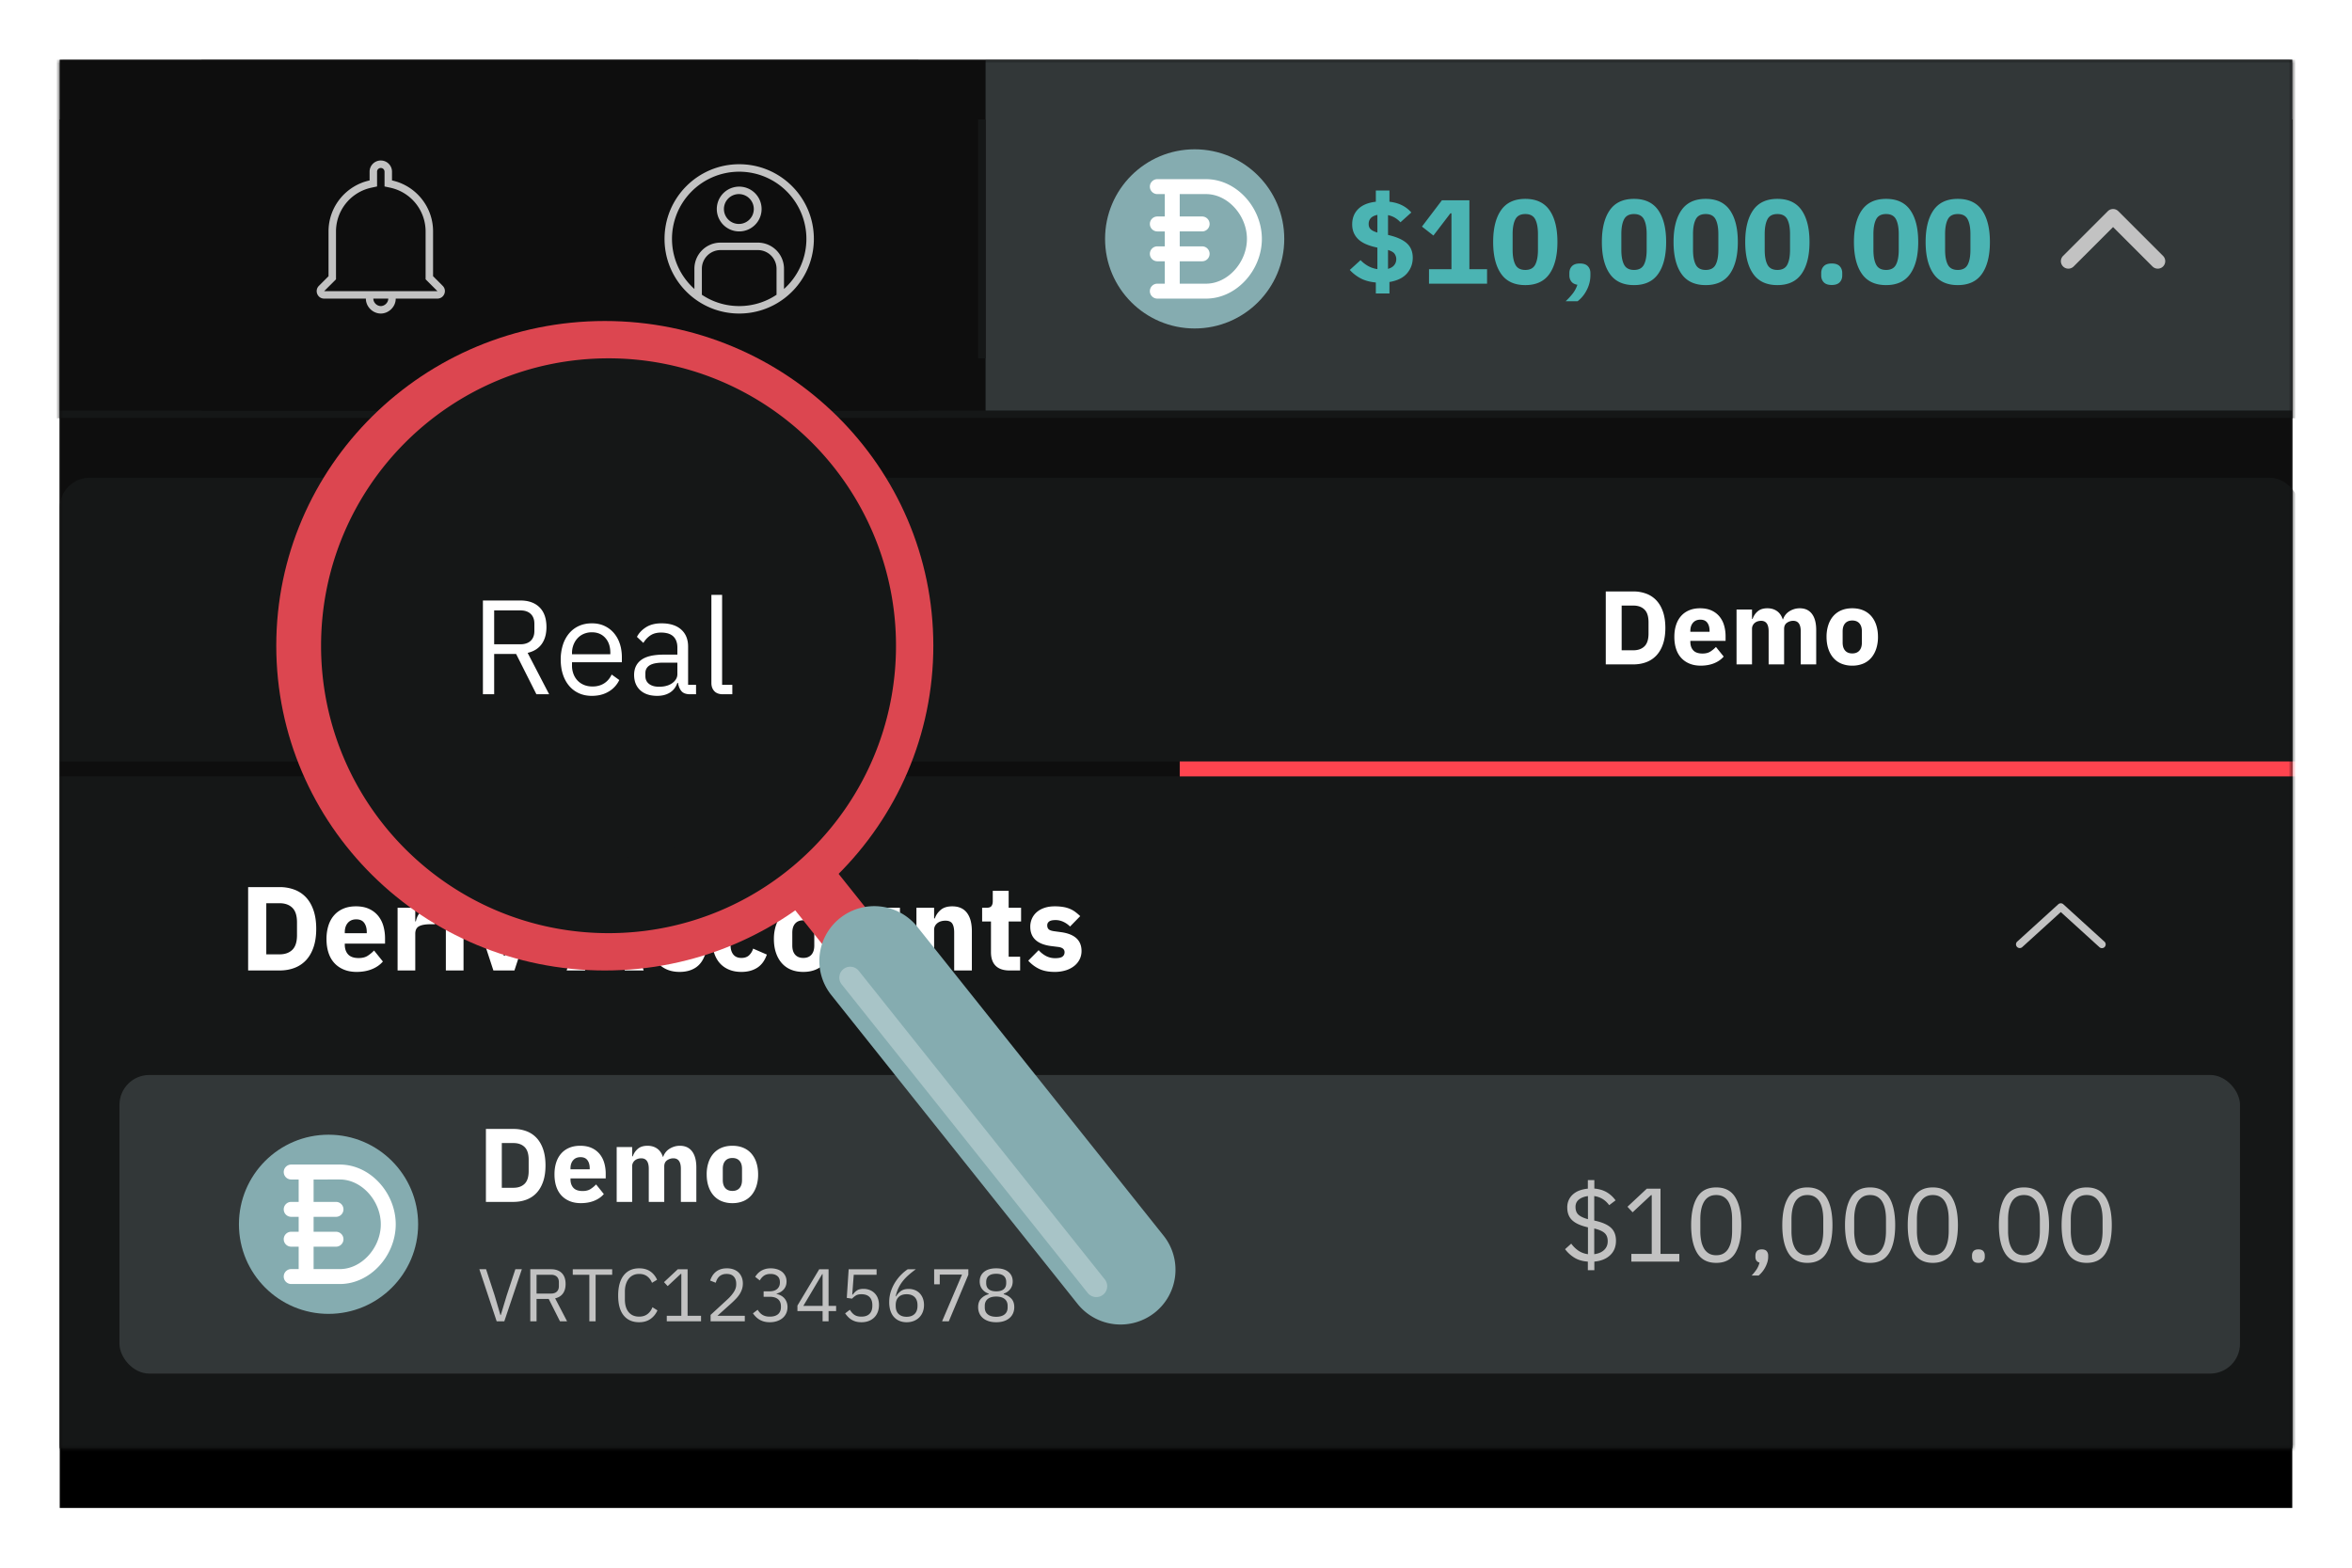 <svg xmlns="http://www.w3.org/2000/svg" xmlns:xlink="http://www.w3.org/1999/xlink" width="315" height="210"><defs><filter id="b" width="110.7%" height="121.5%" x="-5.4%" y="-8.6%" filterUnits="objectBoundingBox"><feOffset dy="8" in="SourceAlpha" result="shadowOffsetOuter1"/><feGaussianBlur in="shadowOffsetOuter1" result="shadowBlurOuter1" stdDeviation="4"/><feColorMatrix in="shadowBlurOuter1" result="shadowMatrixOuter1" values="0 0 0 0 0 0 0 0 0 0 0 0 0 0 0 0 0 0 0.64 0"/><feOffset in="SourceAlpha" result="shadowOffsetOuter2"/><feGaussianBlur in="shadowOffsetOuter2" result="shadowBlurOuter2" stdDeviation="4"/><feColorMatrix in="shadowBlurOuter2" result="shadowMatrixOuter2" values="0 0 0 0 0 0 0 0 0 0 0 0 0 0 0 0 0 0 0.64 0"/><feMerge><feMergeNode in="shadowMatrixOuter1"/><feMergeNode in="shadowMatrixOuter2"/></feMerge></filter><filter id="d" width="121.3%" height="122.1%" x="-10.7%" y="-8.8%" filterUnits="objectBoundingBox"><feOffset dy="16" in="SourceAlpha" result="shadowOffsetOuter1"/><feGaussianBlur in="shadowOffsetOuter1" result="shadowBlurOuter1" stdDeviation="8"/><feColorMatrix in="shadowBlurOuter1" result="shadowMatrixOuter1" values="0 0 0 0 0 0 0 0 0 0 0 0 0 0 0 0 0 0 0.64 0"/><feOffset in="SourceAlpha" result="shadowOffsetOuter2"/><feGaussianBlur in="shadowOffsetOuter2" result="shadowBlurOuter2" stdDeviation="8"/><feColorMatrix in="shadowBlurOuter2" result="shadowMatrixOuter2" values="0 0 0 0 0 0 0 0 0 0 0 0 0 0 0 0 0 0 0.64 0"/><feMerge><feMergeNode in="shadowMatrixOuter1"/><feMergeNode in="shadowMatrixOuter2"/></feMerge></filter><path id="a" d="M0 0h299v186H0z"/><path id="f" d="M29.186 50v-5.4h2.934l2.718 5.4h1.71l-2.88-5.544c.828-.192 1.455-.585 1.881-1.179.426-.594.639-1.353.639-2.277 0-1.152-.309-2.034-.927-2.646-.618-.612-1.479-.918-2.583-.918h-5.004V50h1.512zm3.492-6.696h-3.492v-4.536h3.492c.6 0 1.065.156 1.395.468.33.312.495.756.495 1.332v.936c0 .576-.165 1.02-.495 1.332-.33.312-.795.468-1.395.468zm9.594 6.912c.876 0 1.632-.195 2.268-.585a3.57 3.57 0 001.404-1.539l-1.026-.738c-.24.516-.579.912-1.017 1.188-.438.276-.951.414-1.539.414-.432 0-.819-.072-1.161-.216a2.467 2.467 0 01-.864-.594 2.628 2.628 0 01-.54-.891 3.178 3.178 0 01-.189-1.107v-.432h6.678v-.684c0-.66-.093-1.266-.279-1.818a4.215 4.215 0 00-.801-1.431 3.707 3.707 0 00-1.26-.945c-.492-.228-1.05-.342-1.674-.342-.636 0-1.209.114-1.719.342-.51.228-.948.555-1.314.981a4.489 4.489 0 00-.846 1.539 6.35 6.35 0 00-.297 1.998c0 .744.099 1.413.297 2.007.198.594.48 1.104.846 1.53.366.426.804.753 1.314.981.51.228 1.083.342 1.719.342zm2.466-5.58h-5.13v-.126a3.1 3.1 0 01.198-1.125c.132-.342.315-.639.549-.891.234-.252.513-.447.837-.585a2.73 2.73 0 011.08-.207c.744 0 1.341.249 1.791.747.45.498.675 1.161.675 1.989v.198zm6.3 5.58c.648 0 1.206-.144 1.674-.432.468-.288.804-.72 1.008-1.296h.09c.06.432.207.792.441 1.08.234.288.621.432 1.161.432h.81v-1.26H55.16v-5.112c0-.984-.312-1.752-.936-2.304-.624-.552-1.5-.828-2.628-.828-.84 0-1.536.177-2.088.531-.552.354-.954.783-1.206 1.287l.864.81c.252-.42.567-.756.945-1.008s.849-.378 1.413-.378c.744 0 1.296.174 1.656.522.36.348.54.852.54 1.512v.918h-1.836c-1.356 0-2.355.234-2.997.702-.642.468-.963 1.14-.963 2.016 0 .864.273 1.548.819 2.052.546.504 1.311.756 2.295.756zm.234-1.224c-.564 0-1.011-.126-1.341-.378-.33-.252-.495-.606-.495-1.062v-.378c0-.456.189-.804.567-1.044.378-.24.981-.36 1.809-.36h1.908v1.53c0 .24-.06.462-.18.666-.12.204-.288.384-.504.54a2.427 2.427 0 01-.774.36c-.3.084-.63.126-.99.126zM61.082 50v-1.26h-1.368V36.68h-1.44v11.826c0 .432.129.789.387 1.071.258.282.639.423 1.143.423h1.278z"/><rect id="e" width="300" height="362" x="0" y="0" rx="4"/></defs><g fill="none" fill-rule="evenodd" transform="translate(8 8)"><mask id="c" fill="#fff"><use xlink:href="#a"/></mask><g fill-rule="nonzero"><use fill="#000" filter="url(#b)" xlink:href="#a"/><use fill="#0E0E0E" xlink:href="#a"/></g><g mask="url(#c)"><path fill="#0E0E0E" fill-rule="nonzero" d="M-874 0H406v48H-874z"/><path fill="#151717" fill-rule="nonzero" d="M-874 47H406v1H-874z"/><path fill="#323738" fill-rule="nonzero" d="M124 0h175v47H124z"/><path fill="#C2C2C2" fill-rule="nonzero" d="M275 22.414l-5.293 5.293a1 1 0 01-1.414-1.414l6-6a1 1 0 011.414 0l6 6a1 1 0 01-1.414 1.414L275 22.414z"/><path fill="#4BB4B3" fill-rule="nonzero" d="M178.088 31.312v-1.536c1.067-.181 1.853-.57 2.36-1.168.507-.597.76-1.29.76-2.08 0-.821-.27-1.472-.808-1.952-.539-.48-1.373-.848-2.504-1.104v-2.656c.384.085.71.213.976.384.267.17.496.363.688.576l1.456-1.312c-.352-.405-.768-.728-1.248-.968s-1.04-.397-1.68-.472V17.52h-1.824v1.504c-1.035.117-1.821.443-2.36.976-.539.533-.808 1.221-.808 2.064 0 .779.261 1.43.784 1.952.523.523 1.387.907 2.592 1.152v2.88a3.532 3.532 0 01-1.232-.408 4.396 4.396 0 01-1.024-.792l-1.44 1.312c.405.448.885.821 1.44 1.12.555.299 1.237.485 2.048.56v1.472h1.824zm-1.616-8.16c-.405-.117-.701-.261-.888-.432-.187-.17-.28-.41-.28-.72s.093-.568.28-.776c.187-.208.483-.355.888-.44v2.368zm1.424 4.864v-2.528c.459.139.757.317.896.536.139.219.208.445.208.68 0 .31-.09.579-.272.808-.181.23-.459.397-.832.504zM191.16 30v-1.936h-2.368v-9.232h-3.68l-2.672 3.52 1.536 1.2 2.272-2.976h.144v7.488h-3.008V30h7.776zm5.12.192c1.461 0 2.544-.507 3.248-1.52.704-1.013 1.056-2.432 1.056-4.256 0-1.824-.352-3.243-1.056-4.256-.704-1.013-1.787-1.52-3.248-1.52-1.461 0-2.544.507-3.248 1.52-.704 1.013-1.056 2.432-1.056 4.256 0 1.824.352 3.243 1.056 4.256.704 1.013 1.787 1.52 3.248 1.52zm0-2.032c-.64 0-1.083-.235-1.328-.704-.245-.47-.368-1.13-.368-1.984V23.36c0-.853.123-1.515.368-1.984.245-.47.688-.704 1.328-.704.64 0 1.083.235 1.328.704.245.47.368 1.13.368 1.984v2.112c0 .853-.123 1.515-.368 1.984-.245.47-.688.704-1.328.704zm7.008 4.192a4.38 4.38 0 001.24-1.536 4.25 4.25 0 00.472-1.92v-.32c0-.373-.115-.68-.344-.92-.23-.24-.584-.36-1.064-.36-.48 0-.835.12-1.064.36-.23.24-.344.547-.344.92v.32c0 .31.085.579.256.808.17.23.443.376.816.44a3.827 3.827 0 01-.608 1.16 9.003 9.003 0 01-.96 1.048h1.6zm7.552-2.16c1.461 0 2.544-.507 3.248-1.52.704-1.013 1.056-2.432 1.056-4.256 0-1.824-.352-3.243-1.056-4.256-.704-1.013-1.787-1.52-3.248-1.52-1.461 0-2.544.507-3.248 1.52-.704 1.013-1.056 2.432-1.056 4.256 0 1.824.352 3.243 1.056 4.256.704 1.013 1.787 1.52 3.248 1.52zm0-2.032c-.64 0-1.083-.235-1.328-.704-.245-.47-.368-1.13-.368-1.984V23.36c0-.853.123-1.515.368-1.984.245-.47.688-.704 1.328-.704.64 0 1.083.235 1.328.704.245.47.368 1.13.368 1.984v2.112c0 .853-.123 1.515-.368 1.984-.245.47-.688.704-1.328.704zm9.6 2.032c1.461 0 2.544-.507 3.248-1.52.704-1.013 1.056-2.432 1.056-4.256 0-1.824-.352-3.243-1.056-4.256-.704-1.013-1.787-1.52-3.248-1.52-1.461 0-2.544.507-3.248 1.52-.704 1.013-1.056 2.432-1.056 4.256 0 1.824.352 3.243 1.056 4.256.704 1.013 1.787 1.52 3.248 1.52zm0-2.032c-.64 0-1.083-.235-1.328-.704-.245-.47-.368-1.13-.368-1.984V23.36c0-.853.123-1.515.368-1.984.245-.47.688-.704 1.328-.704.64 0 1.083.235 1.328.704.245.47.368 1.13.368 1.984v2.112c0 .853-.123 1.515-.368 1.984-.245.47-.688.704-1.328.704zm9.6 2.032c1.461 0 2.544-.507 3.248-1.52.704-1.013 1.056-2.432 1.056-4.256 0-1.824-.352-3.243-1.056-4.256-.704-1.013-1.787-1.52-3.248-1.52-1.461 0-2.544.507-3.248 1.52-.704 1.013-1.056 2.432-1.056 4.256 0 1.824.352 3.243 1.056 4.256.704 1.013 1.787 1.52 3.248 1.52zm0-2.032c-.64 0-1.083-.235-1.328-.704-.245-.47-.368-1.13-.368-1.984V23.36c0-.853.123-1.515.368-1.984.245-.47.688-.704 1.328-.704.64 0 1.083.235 1.328.704.245.47.368 1.13.368 1.984v2.112c0 .853-.123 1.515-.368 1.984-.245.47-.688.704-1.328.704zm7.28 2.016c.48 0 .835-.12 1.064-.36.23-.24.344-.547.344-.92v-.32c0-.373-.115-.68-.344-.92-.23-.24-.584-.36-1.064-.36-.48 0-.835.12-1.064.36-.23.24-.344.547-.344.92v.32c0 .373.115.68.344.92.23.24.584.36 1.064.36zm7.28.016c1.461 0 2.544-.507 3.248-1.52.704-1.013 1.056-2.432 1.056-4.256 0-1.824-.352-3.243-1.056-4.256-.704-1.013-1.787-1.52-3.248-1.52-1.461 0-2.544.507-3.248 1.52-.704 1.013-1.056 2.432-1.056 4.256 0 1.824.352 3.243 1.056 4.256.704 1.013 1.787 1.52 3.248 1.52zm0-2.032c-.64 0-1.083-.235-1.328-.704-.245-.47-.368-1.13-.368-1.984V23.36c0-.853.123-1.515.368-1.984.245-.47.688-.704 1.328-.704.64 0 1.083.235 1.328.704.245.47.368 1.13.368 1.984v2.112c0 .853-.123 1.515-.368 1.984-.245.47-.688.704-1.328.704zm9.6 2.032c1.461 0 2.544-.507 3.248-1.52.704-1.013 1.056-2.432 1.056-4.256 0-1.824-.352-3.243-1.056-4.256-.704-1.013-1.787-1.52-3.248-1.52-1.461 0-2.544.507-3.248 1.52-.704 1.013-1.056 2.432-1.056 4.256 0 1.824.352 3.243 1.056 4.256.704 1.013 1.787 1.52 3.248 1.52zm0-2.032c-.64 0-1.083-.235-1.328-.704-.245-.47-.368-1.13-.368-1.984V23.36c0-.853.123-1.515.368-1.984.245-.47.688-.704 1.328-.704.64 0 1.083.235 1.328.704.245.47.368 1.13.368 1.984v2.112c0 .853-.123 1.515-.368 1.984-.245.47-.688.704-1.328.704z"/><path fill="#85ACB0" d="M164 24c0 6.627-5.373 12-12 12s-12-5.373-12-12 5.373-12 12-12 12 5.373 12 12"/><path fill="#FFF" fill-rule="nonzero" d="M153.527 16c4.061 0 7.473 3.796 7.473 8 0 4.204-3.412 8-7.473 8H147a1 1 0 010-2h1v-3h-1a1 1 0 01-.993-.883L146 26a1 1 0 011-1h1v-2h-1a1 1 0 01-.993-.883L146 22a1 1 0 011-1h1v-3h-1a1 1 0 01-.993-.883L146 17a1 1 0 011-1zm0 2H150v3h3a1 1 0 01.993.883L154 22a1 1 0 01-1 1h-3v2h3a1 1 0 01.993.883L154 26a1 1 0 01-1 1h-3v3h3.527c2.839 0 5.353-2.725 5.469-5.781L159 24c0-3.144-2.567-6-5.473-6z"/><path fill="#151717" fill-rule="nonzero" d="M123 8h1v32h-1z"/><g fill-rule="nonzero"><path fill="#0E0E0E" d="M67 0h48v47H67z"/><path fill="#C2C2C2" d="M91 14c5.523 0 10 4.477 10 10a9.983 9.983 0 01-3.804 7.85L97 32a9.954 9.954 0 01-6 2c-5.523 0-10-4.477-10-10s4.477-10 10-10zm2.5 11.5h-5a2.501 2.501 0 00-2.495 2.336L86 28v3.484c1.43.958 3.15 1.516 5 1.516s3.57-.559 5.001-1.516L96 28a2.5 2.5 0 00-2.5-2.5zM91 15a9 9 0 00-6 15.709V28a3.5 3.5 0 013.308-3.495l.192-.005h5a3.5 3.5 0 013.495 3.308L97 28v2.708A9 9 0 0091 15zm0 2a3 3 0 110 6 3 3 0 010-6zm0 1a2 2 0 10-.001 3.999A2 2 0 0091 18z"/></g><g fill-rule="nonzero"><path fill="#0E0E0E" d="M19 0h48v47H19z"/><path fill="#C2C2C2" d="M42 32c0 .552.5 1 1 1 .464 0 .929-.386.993-.883L44 32h-2zm1-17.5c-.278 0-.5.222-.5.5v1.977l-.788.17A5.995 5.995 0 0037 23v6.414L35.414 31l15.169-.003L49 29.414V23a5.994 5.994 0 00-4.712-5.853l-.788-.17V15c0-.278-.222-.5-.5-.5zM43 34c-1.014 0-1.915-.824-1.994-1.852L41 32h-5.59c-.89 0-1.33-1.08-.7-1.71L36 29v-6c0-3.35 2.36-6.15 5.5-6.83V15c0-.83.67-1.5 1.5-1.5s1.5.67 1.5 1.5v1.17c3.14.68 5.5 3.48 5.5 6.83v6l1.29 1.29c.63.63.18 1.71-.71 1.71H45c0 1.095-.937 2-2 2z"/></g></g><g mask="url(#c)"><g fill-rule="nonzero" transform="translate(0 56)"><use fill="#000" filter="url(#d)" xlink:href="#e"/><use fill="#151717" xlink:href="#e"/></g><g fill-rule="nonzero"><path fill="#0E0E0E" d="M0 94h150v2H0z"/><path fill="#C2C2C2" d="M63.513 81v-4.2h2.282l2.114 4.2h1.33l-2.24-4.312c.644-.15 1.132-.455 1.463-.917.331-.462.497-1.052.497-1.771 0-.896-.24-1.582-.721-2.058-.48-.476-1.15-.714-2.009-.714h-3.892V81h1.176zm2.716-5.208h-2.716v-3.528h2.716c.467 0 .828.121 1.085.364s.385.588.385 1.036v.728c0 .448-.128.793-.385 1.036s-.618.364-1.085.364zm7.672 5.376c.681 0 1.27-.152 1.764-.455a2.77 2.77 0 001.092-1.197l-.798-.574a2.11 2.11 0 01-.791.924c-.34.215-.74.322-1.197.322-.336 0-.637-.056-.903-.168a1.919 1.919 0 01-.672-.462 2.044 2.044 0 01-.42-.693 2.471 2.471 0 01-.147-.861v-.336h5.194v-.532c0-.513-.072-.985-.217-1.414-.145-.43-.352-.8-.623-1.113a2.865 2.865 0 00-.98-.735 3.07 3.07 0 00-1.302-.266c-.495 0-.94.089-1.337.266a2.883 2.883 0 00-1.022.763 3.48 3.48 0 00-.658 1.197 4.942 4.942 0 00-.231 1.554c0 .579.077 1.099.231 1.561.154.462.373.859.658 1.19.285.331.625.586 1.022.763.397.177.842.266 1.337.266zm1.918-4.34h-3.99v-.098c0-.317.051-.609.154-.875.103-.266.245-.497.427-.693.182-.196.399-.348.651-.455.252-.107.532-.161.84-.161.579 0 1.043.194 1.393.581.35.387.525.903.525 1.547v.154zm4.9 4.34c.504 0 .938-.112 1.302-.336.364-.224.625-.56.784-1.008h.07c.047.336.161.616.343.84.182.224.483.336.903.336h.63v-.98h-.826v-3.976c0-.765-.243-1.363-.728-1.792-.485-.43-1.167-.644-2.044-.644-.653 0-1.195.138-1.624.413-.43.275-.742.609-.938 1.001l.672.63c.196-.327.441-.588.735-.784.294-.196.66-.294 1.099-.294.579 0 1.008.135 1.288.406.28.27.42.663.42 1.176v.714h-1.428c-1.055 0-1.832.182-2.331.546-.5.364-.749.887-.749 1.568 0 .672.212 1.204.637 1.596.425.392 1.02.588 1.785.588zm.182-.952c-.439 0-.786-.098-1.043-.294-.257-.196-.385-.471-.385-.826v-.294c0-.355.147-.625.441-.812.294-.187.763-.28 1.407-.28h1.484v1.19c0 .187-.047.36-.14.518-.093.159-.224.299-.392.42s-.369.215-.602.28c-.233.065-.49.098-.77.098zm7.63.784v-.98h-1.064v-9.38h-1.12v9.198c0 .336.1.614.301.833.2.22.497.329.889.329h.994z"/></g><g fill-rule="nonzero"><path fill="#FF444F" d="M150 94h150v2H150z"/><path fill="#FFF" d="M210.741 81c.644 0 1.232-.103 1.764-.308a3.55 3.55 0 001.358-.917c.373-.406.663-.915.868-1.526.205-.611.308-1.323.308-2.135 0-.812-.103-1.524-.308-2.135-.205-.611-.495-1.12-.868-1.526a3.55 3.55 0 00-1.358-.917 4.869 4.869 0 00-1.764-.308h-3.682V81h3.682zm0-1.89h-1.554v-5.992h1.554c.635 0 1.134.177 1.498.532.364.355.546.924.546 1.708v1.512c0 .784-.182 1.353-.546 1.708-.364.355-.863.532-1.498.532zm9.03 2.058c.672 0 1.272-.107 1.799-.322.527-.215.954-.513 1.281-.896l-1.036-1.288c-.233.243-.485.45-.756.623-.27.173-.62.259-1.05.259-.56 0-.97-.142-1.232-.427-.261-.285-.392-.67-.392-1.155v-.112h4.718v-.616c0-.495-.063-.968-.189-1.421a3.328 3.328 0 00-.602-1.197 2.955 2.955 0 00-1.064-.826c-.434-.205-.954-.308-1.561-.308-.55 0-1.04.091-1.47.273-.43.182-.791.441-1.085.777-.294.336-.516.74-.665 1.211-.15.471-.224.996-.224 1.575 0 .588.077 1.12.231 1.596.154.476.383.88.686 1.211.303.331.674.588 1.113.77.439.182.938.273 1.498.273zm1.19-4.536h-2.576v-.112c0-.457.119-.824.357-1.099s.567-.413.987-.413c.42 0 .73.138.931.413.2.275.301.637.301 1.085v.126zM226.645 81v-4.76a1.007 1.007 0 01.385-.812c.117-.093.247-.161.392-.203.145-.042.292-.063.441-.063.672 0 1.008.467 1.008 1.4V81h2.072v-4.76c0-.364.126-.635.378-.812.252-.177.532-.266.84-.266.672 0 1.008.467 1.008 1.4V81h2.072v-4.606c0-.933-.189-1.652-.567-2.156-.378-.504-.922-.756-1.631-.756-.28 0-.541.04-.784.119-.243.08-.462.184-.658.315-.196.13-.362.287-.497.469s-.236.376-.301.581h-.042c-.159-.485-.415-.854-.77-1.106-.355-.252-.784-.378-1.288-.378-.55 0-.985.138-1.302.413a2.247 2.247 0 00-.672 1.001h-.084V73.65h-2.072V81h2.072zm13.426.168a3.74 3.74 0 001.449-.266 2.885 2.885 0 001.078-.77c.294-.336.52-.742.679-1.218a5.019 5.019 0 00.238-1.596c0-.588-.08-1.12-.238-1.596a3.437 3.437 0 00-.679-1.211 2.925 2.925 0 00-1.078-.763c-.425-.177-.908-.266-1.449-.266s-1.024.089-1.449.266a2.925 2.925 0 00-1.078.763c-.294.331-.52.735-.679 1.211a5.019 5.019 0 00-.238 1.596c0 .588.08 1.12.238 1.596.159.476.385.882.679 1.218.294.336.653.593 1.078.77a3.74 3.74 0 001.449.266zm0-1.638c-.41 0-.728-.126-.952-.378-.224-.252-.336-.611-.336-1.078v-1.498c0-.467.112-.826.336-1.078.224-.252.541-.378.952-.378.41 0 .728.126.952.378.224.252.336.611.336 1.078v1.498c0 .467-.112.826-.336 1.078-.224.252-.541.378-.952.378z"/></g><path d="M16 96h268v40H16z"/><path fill="#FFF" fill-rule="nonzero" d="M29.44 122c.736 0 1.408-.117 2.016-.352a4.07 4.07 0 001.552-1.048c.427-.464.757-1.045.992-1.744.235-.699.352-1.512.352-2.44 0-.928-.117-1.741-.352-2.44-.235-.699-.565-1.28-.992-1.744a4.07 4.07 0 00-1.552-1.048 5.549 5.549 0 00-2.016-.352h-4.208V122h4.208zm0-2.16h-1.776v-6.848h1.776c.725 0 1.296.203 1.712.608.416.405.624 1.056.624 1.952v1.728c0 .896-.208 1.547-.624 1.952-.416.405-.987.608-1.712.608zm10.32 2.352c.768 0 1.453-.123 2.056-.368s1.09-.587 1.464-1.024l-1.184-1.472a4.74 4.74 0 01-.864.712c-.31.197-.71.296-1.2.296-.64 0-1.11-.163-1.408-.488-.299-.325-.448-.765-.448-1.32v-.128h5.392v-.704c0-.565-.072-1.107-.216-1.624a3.803 3.803 0 00-.688-1.368 3.36 3.36 0 00-1.216-.944c-.496-.235-1.09-.352-1.784-.352-.63 0-1.19.104-1.68.312-.49.208-.904.504-1.24.888-.336.384-.59.845-.76 1.384a5.966 5.966 0 00-.256 1.8c0 .672.088 1.28.264 1.824.176.544.437 1.005.784 1.384.347.379.77.672 1.272.88.501.208 1.072.312 1.712.312zm1.36-5.184h-2.944v-.128c0-.523.136-.941.408-1.256.272-.315.648-.472 1.128-.472.48 0 .835.157 1.064.472.23.315.344.728.344 1.24v.144zM47.616 122v-4.912c0-.49.168-.827.504-1.008.336-.181.85-.272 1.544-.272h.592V113.6h-.416c-.33 0-.619.05-.864.152a1.977 1.977 0 00-.632.408c-.176.17-.317.365-.424.584a2.61 2.61 0 00-.224.68h-.08V113.6h-2.368v8.4h2.368zm5.28-9.296c.48 0 .83-.11 1.048-.328.219-.219.328-.499.328-.84v-.352c0-.341-.11-.621-.328-.84-.219-.219-.568-.328-1.048-.328-.48 0-.83.11-1.048.328-.219.219-.328.499-.328.84v.352c0 .341.11.621.328.84.219.219.568.328 1.048.328zM54.08 122v-8.4h-2.368v8.4h2.368zm6.816 0l2.752-8.4h-2.24l-1.008 3.392-.784 3.04h-.128l-.784-3.04-1.04-3.392h-2.336l2.752 8.4h2.816zm9.456 0l.8-2.656h3.728l.8 2.656h2.528l-3.632-11.168h-3.008L67.888 122h2.464zm3.936-4.72h-2.56l1.232-4.24h.08l1.248 4.24zm8.736 4.912c.832 0 1.539-.187 2.12-.56.581-.373 1.01-.96 1.288-1.76l-1.84-.8a2.007 2.007 0 01-.552.904c-.25.23-.59.344-1.016.344-.48 0-.843-.155-1.088-.464-.245-.31-.368-.73-.368-1.264v-1.568c0-.533.123-.957.368-1.272.245-.315.608-.472 1.088-.472.416 0 .741.112.976.336.235.224.39.496.464.816l1.92-.832c-.245-.693-.653-1.232-1.224-1.616-.57-.384-1.283-.576-2.136-.576-.63 0-1.19.101-1.68.304-.49.203-.901.496-1.232.88-.33.384-.581.845-.752 1.384a6.022 6.022 0 00-.256 1.816c0 .672.085 1.28.256 1.824.17.544.421 1.005.752 1.384.33.379.741.672 1.232.88.49.208 1.05.312 1.68.312zm8.272 0c.832 0 1.539-.187 2.12-.56.581-.373 1.01-.96 1.288-1.76l-1.84-.8a2.007 2.007 0 01-.552.904c-.25.23-.59.344-1.016.344-.48 0-.843-.155-1.088-.464-.245-.31-.368-.73-.368-1.264v-1.568c0-.533.123-.957.368-1.272.245-.315.608-.472 1.088-.472.416 0 .741.112.976.336.235.224.39.496.464.816l1.92-.832c-.245-.693-.653-1.232-1.224-1.616-.57-.384-1.283-.576-2.136-.576-.63 0-1.19.101-1.68.304-.49.203-.901.496-1.232.88-.33.384-.581.845-.752 1.384a6.022 6.022 0 00-.256 1.816c0 .672.085 1.28.256 1.824.17.544.421 1.005.752 1.384.33.379.741.672 1.232.88.49.208 1.05.312 1.68.312zm8.288 0c.619 0 1.17-.101 1.656-.304a3.31 3.31 0 001.232-.88c.336-.384.595-.848.776-1.392a5.756 5.756 0 00.272-1.824c0-.672-.09-1.28-.272-1.824-.181-.544-.44-1.005-.776-1.384s-.747-.67-1.232-.872c-.485-.203-1.037-.304-1.656-.304s-1.17.101-1.656.304a3.348 3.348 0 00-1.232.872c-.336.379-.595.84-.776 1.384a5.756 5.756 0 00-.272 1.824c0 .672.09 1.28.272 1.824.181.544.44 1.008.776 1.392a3.31 3.31 0 001.232.88c.485.203 1.037.304 1.656.304zm0-1.872c-.47 0-.832-.144-1.088-.432-.256-.288-.384-.699-.384-1.232v-1.712c0-.533.128-.944.384-1.232.256-.288.619-.432 1.088-.432.47 0 .832.144 1.088.432.256.288.384.699.384 1.232v1.712c0 .533-.128.944-.384 1.232-.256.288-.619.432-1.088.432zm8.144 1.872c.341 0 .643-.043.904-.128s.488-.203.68-.352c.192-.15.35-.32.472-.512.123-.192.221-.395.296-.608h.08V122h2.368v-8.4h-2.368v5.456c0 .203-.043.379-.128.528-.085.15-.197.275-.336.376a1.551 1.551 0 01-.48.232c-.181.053-.363.08-.544.08-.437 0-.747-.139-.928-.416-.181-.277-.272-.672-.272-1.184V113.6h-2.368v5.28c0 1.067.221 1.885.664 2.456.443.57 1.096.856 1.96.856zm9.376-.192v-5.44c0-.203.043-.381.128-.536.085-.155.2-.285.344-.392a1.42 1.42 0 01.488-.232c.181-.048.368-.072.56-.072.437 0 .741.13.912.392.17.261.256.664.256 1.208V122h2.368v-5.264c0-1.067-.221-1.888-.664-2.464-.443-.576-1.096-.864-1.96-.864-.661 0-1.179.16-1.552.48-.373.32-.635.699-.784 1.136h-.096V113.6h-2.368v8.4h2.368zm11.52 0v-1.84h-1.536v-4.72h1.664v-1.84h-1.664v-2.272h-2.128v1.376c0 .288-.059.51-.176.664-.117.155-.336.232-.656.232h-.592v1.84h1.184v4.112c0 .8.21 1.408.632 1.824.421.416 1.043.624 1.864.624h1.408zm4.624.192a4.96 4.96 0 001.48-.208 3.464 3.464 0 001.136-.584c.315-.25.557-.547.728-.888.17-.341.256-.715.256-1.12 0-1.44-.923-2.283-2.768-2.528l-.944-.128c-.341-.053-.573-.141-.696-.264-.123-.123-.184-.296-.184-.52 0-.213.085-.384.256-.512.17-.128.459-.192.864-.192.352 0 .696.077 1.032.232.336.155.637.365.904.632l1.36-1.392a7.512 7.512 0 00-.648-.552 3.457 3.457 0 00-.72-.416 4.05 4.05 0 00-.896-.256 6.773 6.773 0 00-1.16-.088c-.501 0-.952.067-1.352.2-.4.133-.741.32-1.024.56-.283.24-.501.528-.656.864a2.624 2.624 0 00-.232 1.112c0 1.493.944 2.357 2.832 2.592l.912.112c.565.075.848.31.848.704 0 .245-.09.44-.272.584-.181.144-.507.216-.976.216a2.59 2.59 0 01-1.232-.288 3.61 3.61 0 01-.992-.784l-1.392 1.408c.437.48.933.85 1.488 1.112.555.261 1.237.392 2.048.392z"/><path fill="#C2C2C2" fill-rule="nonzero" d="M273.164 118.87a.5.5 0 10.672-.74l-5.5-5a.5.5 0 00-.672 0l-5.5 5a.499.499 0 10.672.74l5.164-4.694 5.164 4.694z"/><g transform="translate(0 136)"><rect width="284" height="40" x="8" fill="#323738" fill-rule="nonzero" rx="4"/><path fill="#C2C2C2" fill-rule="nonzero" d="M205.527 26.148V25c.896-.084 1.603-.371 2.12-.861.519-.49.778-1.136.778-1.939 0-.737-.222-1.314-.665-1.729-.444-.415-1.15-.73-2.121-.945l-.126-.028v-3.276a2.89 2.89 0 011.162.413c.326.21.606.478.84.805l.854-.644a3.816 3.816 0 00-1.197-1.099c-.462-.266-1.01-.427-1.645-.483V14.08h-.868v1.148a4.269 4.269 0 00-1.12.245 2.74 2.74 0 00-.868.511 2.276 2.276 0 00-.567.763 2.359 2.359 0 00-.203 1.001c0 .728.221 1.3.665 1.715.443.415 1.145.73 2.107.945v3.598a2.96 2.96 0 01-1.253-.455 3.967 3.967 0 01-.987-.959l-.826.742c.345.457.763.838 1.253 1.141.49.303 1.09.478 1.799.525v1.148h.868zm-.854-6.832c-.56-.15-.978-.343-1.253-.581-.276-.238-.413-.595-.413-1.071 0-.41.151-.737.455-.98.303-.243.707-.397 1.21-.462v3.094zm.84 4.69v-3.444c.653.159 1.117.364 1.393.616.275.252.413.616.413 1.092 0 .476-.161.866-.483 1.169-.322.303-.763.492-1.323.567zm11.396.994v-1.036h-2.52v-8.736h-1.834l-2.59 2.422.686.742 2.464-2.296h.098v7.868h-2.73V25h6.426zm4.942.168c1.166 0 2.018-.443 2.555-1.33.536-.887.805-2.128.805-3.724s-.269-2.837-.805-3.724c-.537-.887-1.389-1.33-2.555-1.33-1.167 0-2.019.443-2.555 1.33-.537.887-.805 2.128-.805 3.724s.268 2.837.805 3.724c.536.887 1.388 1.33 2.555 1.33zm0-1.022c-.383 0-.71-.08-.98-.238a1.822 1.822 0 01-.658-.672 3.342 3.342 0 01-.371-1.022 6.526 6.526 0 01-.12-1.302v-1.596c0-.476.04-.91.12-1.302.079-.392.203-.733.37-1.022.169-.29.388-.513.659-.672.27-.159.597-.238.98-.238.382 0 .709.08.98.238.27.159.49.383.658.672.168.29.291.63.37 1.022.08.392.12.826.12 1.302v1.596c0 .476-.04.91-.12 1.302a3.332 3.332 0 01-.37 1.022c-.168.29-.388.513-.658.672-.271.159-.598.238-.98.238zm5.684 2.716c.401-.345.714-.749.938-1.211.224-.462.336-.884.336-1.267v-.196a.87.87 0 00-.203-.595c-.136-.154-.353-.231-.651-.231-.299 0-.516.077-.651.231-.136.154-.203.352-.203.595v.196c0 .187.044.345.133.476.088.13.226.22.413.266a2.758 2.758 0 01-.371.889 6.25 6.25 0 01-.68.847h.939zm6.524-1.694c1.166 0 2.018-.443 2.555-1.33.536-.887.805-2.128.805-3.724s-.269-2.837-.805-3.724c-.537-.887-1.389-1.33-2.555-1.33-1.167 0-2.019.443-2.555 1.33-.537.887-.805 2.128-.805 3.724s.268 2.837.805 3.724c.536.887 1.388 1.33 2.555 1.33zm0-1.022c-.383 0-.71-.08-.98-.238a1.822 1.822 0 01-.658-.672 3.342 3.342 0 01-.371-1.022 6.526 6.526 0 01-.12-1.302v-1.596c0-.476.04-.91.12-1.302.079-.392.203-.733.37-1.022.169-.29.388-.513.659-.672.27-.159.597-.238.98-.238.382 0 .709.08.98.238.27.159.49.383.658.672.168.29.291.63.37 1.022.08.392.12.826.12 1.302v1.596c0 .476-.04.91-.12 1.302a3.332 3.332 0 01-.37 1.022c-.168.29-.388.513-.658.672-.271.159-.598.238-.98.238zm8.4 1.022c1.166 0 2.018-.443 2.555-1.33.536-.887.805-2.128.805-3.724s-.269-2.837-.805-3.724c-.537-.887-1.389-1.33-2.555-1.33-1.167 0-2.019.443-2.555 1.33-.537.887-.805 2.128-.805 3.724s.268 2.837.805 3.724c.536.887 1.388 1.33 2.555 1.33zm0-1.022c-.383 0-.71-.08-.98-.238a1.822 1.822 0 01-.658-.672 3.342 3.342 0 01-.371-1.022 6.526 6.526 0 01-.12-1.302v-1.596c0-.476.04-.91.12-1.302.079-.392.203-.733.37-1.022.169-.29.388-.513.659-.672.27-.159.597-.238.98-.238.382 0 .709.08.98.238.27.159.49.383.658.672.168.29.291.63.37 1.022.08.392.12.826.12 1.302v1.596c0 .476-.04.91-.12 1.302a3.332 3.332 0 01-.37 1.022c-.168.29-.388.513-.658.672-.271.159-.598.238-.98.238zm8.4 1.022c1.166 0 2.018-.443 2.555-1.33.536-.887.805-2.128.805-3.724s-.269-2.837-.805-3.724c-.537-.887-1.389-1.33-2.555-1.33-1.167 0-2.019.443-2.555 1.33-.537.887-.805 2.128-.805 3.724s.268 2.837.805 3.724c.536.887 1.388 1.33 2.555 1.33zm0-1.022c-.383 0-.71-.08-.98-.238a1.822 1.822 0 01-.658-.672 3.342 3.342 0 01-.371-1.022 6.526 6.526 0 01-.12-1.302v-1.596c0-.476.04-.91.12-1.302.079-.392.203-.733.37-1.022.169-.29.388-.513.659-.672.27-.159.597-.238.98-.238.382 0 .709.08.98.238.27.159.49.383.658.672.168.29.291.63.37 1.022.08.392.12.826.12 1.302v1.596c0 .476-.04.91-.12 1.302a3.332 3.332 0 01-.37 1.022c-.168.29-.388.513-.658.672-.271.159-.598.238-.98.238zm6.104 1.022c.298 0 .515-.075.65-.224.136-.15.204-.345.204-.588v-.182c0-.243-.068-.439-.203-.588-.136-.15-.353-.224-.651-.224-.299 0-.516.075-.651.224-.136.15-.203.345-.203.588v.182c0 .243.067.439.203.588.135.15.352.224.65.224zm6.104 0c1.166 0 2.018-.443 2.555-1.33.536-.887.805-2.128.805-3.724s-.269-2.837-.805-3.724c-.537-.887-1.389-1.33-2.555-1.33-1.167 0-2.019.443-2.555 1.33-.537.887-.805 2.128-.805 3.724s.268 2.837.805 3.724c.536.887 1.388 1.33 2.555 1.33zm0-1.022c-.383 0-.71-.08-.98-.238a1.822 1.822 0 01-.658-.672 3.342 3.342 0 01-.371-1.022 6.526 6.526 0 01-.12-1.302v-1.596c0-.476.04-.91.12-1.302.079-.392.203-.733.37-1.022.169-.29.388-.513.659-.672.27-.159.597-.238.98-.238.382 0 .709.08.98.238.27.159.49.383.658.672.168.29.291.63.37 1.022.08.392.12.826.12 1.302v1.596c0 .476-.04.91-.12 1.302a3.332 3.332 0 01-.37 1.022c-.168.29-.388.513-.658.672-.271.159-.598.238-.98.238zm8.4 1.022c1.166 0 2.018-.443 2.555-1.33.536-.887.805-2.128.805-3.724s-.269-2.837-.805-3.724c-.537-.887-1.389-1.33-2.555-1.33-1.167 0-2.019.443-2.555 1.33-.537.887-.805 2.128-.805 3.724s.268 2.837.805 3.724c.536.887 1.388 1.33 2.555 1.33zm0-1.022c-.383 0-.71-.08-.98-.238a1.822 1.822 0 01-.658-.672 3.342 3.342 0 01-.371-1.022 6.526 6.526 0 01-.12-1.302v-1.596c0-.476.04-.91.12-1.302.079-.392.203-.733.37-1.022.169-.29.388-.513.659-.672.27-.159.597-.238.98-.238.382 0 .709.08.98.238.27.159.49.383.658.672.168.29.291.63.37 1.022.08.392.12.826.12 1.302v1.596c0 .476-.04.91-.12 1.302a3.332 3.332 0 01-.37 1.022c-.168.29-.388.513-.658.672-.271.159-.598.238-.98.238zM59.54 33l2.35-6.98h-.87l-1.16 3.52-.79 2.62h-.05l-.77-2.62-1.15-3.52h-.9L58.52 33h1.02zm4.32 0v-3h1.63L67 33h.95l-1.6-3.08c.46-.107.808-.325 1.045-.655.237-.33.355-.752.355-1.265 0-.64-.172-1.13-.515-1.47-.343-.34-.822-.51-1.435-.51h-2.78V33h.84zm1.94-3.72h-1.94v-2.52h1.94c.333 0 .592.087.775.26.183.173.275.42.275.74v.52c0 .32-.092.567-.275.74-.183.173-.442.26-.775.26zM71.77 33v-6.24h2.22v-.74h-5.28v.74h2.22V33h.84zm5.83.12c.587 0 1.087-.142 1.5-.425a2.72 2.72 0 00.95-1.165l-.67-.42c-.14.38-.36.685-.66.915-.3.23-.673.345-1.12.345-.607 0-1.077-.203-1.41-.61-.333-.407-.5-.97-.5-1.69v-1.04c0-.36.043-.685.13-.975.087-.29.212-.54.375-.75a1.65 1.65 0 01.6-.485c.237-.113.505-.17.805-.17.433 0 .793.108 1.08.325.287.217.5.505.64.865l.68-.41c-.22-.487-.528-.863-.925-1.13-.397-.267-.888-.4-1.475-.4-.887 0-1.577.315-2.07.945-.493.63-.74 1.532-.74 2.705s.247 2.062.74 2.665c.493.603 1.183.905 2.07.905zm8.29-.12v-.74h-1.8v-6.24h-1.31l-1.85 1.73.49.53 1.76-1.64h.07v5.62H81.3V33h4.59zm5.86 0v-.74h-3.67l1.88-1.69c.22-.2.425-.4.615-.6.19-.2.352-.405.485-.615.133-.21.238-.432.315-.665.077-.233.115-.487.115-.76 0-.3-.048-.573-.145-.82-.097-.247-.235-.46-.415-.64s-.403-.32-.67-.42a2.58 2.58 0 00-.91-.15c-.34 0-.635.047-.885.14-.25.093-.463.217-.64.37s-.323.328-.44.525a2.974 2.974 0 00-.275.605l.75.29c.047-.167.108-.322.185-.465.077-.143.173-.268.29-.375.117-.107.255-.19.415-.25.16-.06.347-.09.56-.09.433 0 .757.12.97.36.213.24.32.553.32.94v.12c0 .34-.11.678-.33 1.015-.22.337-.493.655-.82.955l-2.28 2.1V33h4.58zm3.35.12c.353 0 .677-.05.97-.15.293-.1.543-.238.75-.415.207-.177.367-.39.48-.64.113-.25.17-.525.17-.825 0-.26-.042-.492-.125-.695a1.64 1.64 0 00-.8-.87A2.223 2.223 0 0096 29.33v-.04c.187-.047.362-.117.525-.21a1.71 1.71 0 00.425-.34c.12-.133.215-.29.285-.47.07-.18.105-.383.105-.61 0-.28-.055-.53-.165-.75-.11-.22-.26-.405-.45-.555a1.986 1.986 0 00-.675-.34 2.91 2.91 0 00-.83-.115c-.28 0-.53.033-.75.1-.22.067-.413.153-.58.26a2.106 2.106 0 00-.435.365 2.971 2.971 0 00-.315.415l.62.48c.147-.267.333-.478.56-.635.227-.157.52-.235.88-.235.373 0 .675.092.905.275.23.183.345.458.345.825v.07c0 .34-.118.618-.355.835-.237.217-.592.325-1.065.325h-.76v.73h.82c.493 0 .867.112 1.12.335.253.223.38.542.38.955v.08c0 .413-.127.732-.38.955-.253.223-.627.335-1.12.335-.213 0-.4-.022-.56-.065a1.56 1.56 0 01-.775-.475 2.598 2.598 0 01-.285-.38l-.63.48c.107.153.228.3.365.44a2.416 2.416 0 001.095.65c.233.067.5.1.8.1zm7.87-.12v-1.37h1.01v-.7h-1.01v-4.91h-1.25l-2.92 4.87v.74h3.37V33h.8zm-.8-2.07h-2.58l2.53-4.26h.05v4.26zm5.2 2.19c.367 0 .695-.057.985-.17.29-.113.537-.272.74-.475.203-.203.358-.447.465-.73.107-.283.16-.595.16-.935 0-.34-.052-.643-.155-.91a1.872 1.872 0 00-1.095-1.1 2.24 2.24 0 00-.83-.15c-.367 0-.655.07-.865.21-.21.14-.398.327-.565.56h-.07l.2-2.66h3.06v-.74h-3.74l-.25 3.84.71.1a2.49 2.49 0 01.495-.415c.183-.117.435-.175.755-.175.48 0 .843.127 1.09.38.247.253.37.61.37 1.07v.1c0 .46-.123.817-.37 1.07-.247.253-.61.38-1.09.38-.213 0-.397-.022-.55-.065a1.367 1.367 0 01-.405-.185 1.648 1.648 0 01-.32-.29 3.067 3.067 0 01-.275-.38l-.63.48c.107.153.225.3.355.44a2.285 2.285 0 001.05.65c.223.067.482.1.775.1zm6.06 0c.347 0 .663-.057.95-.17.287-.113.532-.272.735-.475a2.09 2.09 0 00.47-.73c.11-.283.165-.595.165-.935 0-.327-.052-.623-.155-.89a2.01 2.01 0 00-.425-.68 1.815 1.815 0 00-.65-.43 2.24 2.24 0 00-.83-.15c-.427 0-.772.095-1.035.285-.263.19-.478.428-.645.715l-.05-.02a4.892 4.892 0 01.93-2.005c.22-.283.477-.555.77-.815.293-.26.627-.527 1-.8h-1.08c-.28.18-.567.415-.86.705-.293.29-.562.623-.805 1s-.442.793-.595 1.25c-.153.457-.23.945-.23 1.465 0 .413.053.787.16 1.12.107.333.262.615.465.845.203.23.45.407.74.53.29.123.615.185.975.185zm-.01-.73c-.46 0-.818-.127-1.075-.38s-.385-.617-.385-1.09v-.08c0-.473.128-.837.385-1.09.257-.253.615-.38 1.075-.38.46 0 .818.127 1.075.38s.385.617.385 1.09v.08c0 .473-.128.837-.385 1.09-.257.253-.615.38-1.075.38zm5.65.61l2.62-6.24v-.74h-4.58v2.02h.75v-1.3h2.98L118.17 33h.9zm6.35.12c.4 0 .75-.052 1.05-.155a2.2 2.2 0 00.755-.425c.203-.18.357-.393.46-.64.103-.247.155-.513.155-.8 0-.48-.13-.86-.39-1.14a2.1 2.1 0 00-1.02-.59v-.08c.367-.127.658-.332.875-.615.217-.283.325-.625.325-1.025 0-.533-.193-.958-.58-1.275-.387-.317-.93-.475-1.63-.475-.7 0-1.243.158-1.63.475-.387.317-.58.742-.58 1.275 0 .4.108.742.325 1.025.217.283.508.488.875.615v.08a2.1 2.1 0 00-1.02.59c-.26.28-.39.66-.39 1.14 0 .287.052.553.155.8.103.247.257.46.46.64s.455.322.755.425c.3.103.65.155 1.05.155zm0-4.14c-.44 0-.773-.093-1-.28-.227-.187-.34-.46-.34-.82v-.15c0-.36.113-.633.34-.82.227-.187.56-.28 1-.28.44 0 .773.093 1 .28.227.187.34.46.34.82v.15c0 .36-.113.633-.34.82-.227.187-.56.28-1 .28zm0 3.41c-.487 0-.863-.108-1.13-.325-.267-.217-.4-.525-.4-.925v-.21c0-.4.133-.708.4-.925.267-.217.643-.325 1.13-.325.487 0 .863.108 1.13.325.267.217.4.525.4.925v.21c0 .4-.133.708-.4.925-.267.217-.643.325-1.13.325z"/><path fill="#FFF" fill-rule="nonzero" d="M60.76 17c.644 0 1.232-.103 1.764-.308a3.55 3.55 0 001.358-.917c.373-.406.663-.915.868-1.526.205-.611.308-1.323.308-2.135 0-.812-.103-1.524-.308-2.135-.205-.611-.495-1.12-.868-1.526a3.55 3.55 0 00-1.358-.917 4.869 4.869 0 00-1.764-.308h-3.682V17h3.682zm0-1.89h-1.554V9.118h1.554c.635 0 1.134.177 1.498.532.364.355.546.924.546 1.708v1.512c0 .784-.182 1.353-.546 1.708-.364.355-.863.532-1.498.532zm9.03 2.058c.672 0 1.272-.107 1.799-.322.527-.215.954-.513 1.281-.896l-1.036-1.288c-.233.243-.485.45-.756.623-.27.173-.62.259-1.05.259-.56 0-.97-.142-1.232-.427-.261-.285-.392-.67-.392-1.155v-.112h4.718v-.616c0-.495-.063-.968-.189-1.421a3.328 3.328 0 00-.602-1.197 2.955 2.955 0 00-1.064-.826c-.434-.205-.954-.308-1.561-.308-.55 0-1.04.091-1.47.273-.43.182-.791.441-1.085.777-.294.336-.516.74-.665 1.211-.15.471-.224.996-.224 1.575 0 .588.077 1.12.231 1.596.154.476.383.88.686 1.211.303.331.674.588 1.113.77.439.182.938.273 1.498.273zm1.19-4.536h-2.576v-.112c0-.457.119-.824.357-1.099s.567-.413.987-.413c.42 0 .73.138.931.413.2.275.301.637.301 1.085v.126zM76.664 17v-4.76a1.007 1.007 0 01.385-.812c.117-.093.247-.161.392-.203.145-.042.292-.063.441-.063.672 0 1.008.467 1.008 1.4V17h2.072v-4.76c0-.364.126-.635.378-.812.252-.177.532-.266.84-.266.672 0 1.008.467 1.008 1.4V17h2.072v-4.606c0-.933-.189-1.652-.567-2.156-.378-.504-.922-.756-1.631-.756-.28 0-.541.04-.784.119-.243.08-.462.184-.658.315-.196.13-.362.287-.497.469s-.236.376-.301.581h-.042c-.159-.485-.415-.854-.77-1.106-.355-.252-.784-.378-1.288-.378-.55 0-.985.138-1.302.413a2.247 2.247 0 00-.672 1.001h-.084V9.65h-2.072V17h2.072zm13.426.168a3.74 3.74 0 001.449-.266 2.885 2.885 0 001.078-.77c.294-.336.52-.742.679-1.218a5.019 5.019 0 00.238-1.596c0-.588-.08-1.12-.238-1.596a3.437 3.437 0 00-.679-1.211 2.925 2.925 0 00-1.078-.763c-.425-.177-.908-.266-1.449-.266s-1.024.089-1.449.266a2.925 2.925 0 00-1.078.763c-.294.331-.52.735-.679 1.211a5.019 5.019 0 00-.238 1.596c0 .588.08 1.12.238 1.596.159.476.385.882.679 1.218.294.336.653.593 1.078.77a3.74 3.74 0 001.449.266zm0-1.638c-.41 0-.728-.126-.952-.378-.224-.252-.336-.611-.336-1.078v-1.498c0-.467.112-.826.336-1.078.224-.252.541-.378.952-.378.41 0 .728.126.952.378.224.252.336.611.336 1.078v1.498c0 .467-.112.826-.336 1.078-.224.252-.541.378-.952.378z"/><path fill="#85ACB0" d="M48 20c0 6.627-5.373 12-12 12s-12-5.373-12-12S29.373 8 36 8s12 5.373 12 12"/><path fill="#FFF" fill-rule="nonzero" d="M37.527 12C41.588 12 45 15.796 45 20c0 4.204-3.412 8-7.473 8H31a1 1 0 010-2h1v-3h-1a1 1 0 01-.993-.883L30 22a1 1 0 011-1h1v-2h-1a1 1 0 01-.993-.883L30 18a1 1 0 011-1h1v-3h-1a1 1 0 01-.993-.883L30 13a1 1 0 011-1zm0 2H34v3h3a1 1 0 01.993.883L38 18a1 1 0 01-1 1h-3v2h3a1 1 0 01.993.883L38 22a1 1 0 01-1 1h-3v3h3.527c2.839 0 5.353-2.725 5.469-5.781L43 20c0-3.144-2.567-6-5.473-6z"/></g></g><g fill-rule="nonzero" transform="translate(29 35)"><path fill="#DC4650" d="M69.994 73.475a3.808 3.808 0 015.341.61l22.407 28.078a3.78 3.78 0 01-.597 5.312l-.011.009a3.81 3.81 0 01-5.341-.61l-22.407-28.08a3.778 3.778 0 01.597-5.311l.011-.01z"/><path fill="#85ACB0" d="M75.514 79.975a7.381 7.381 0 0110.35 1.188l32.971 41.361a7.324 7.324 0 01-1.161 10.293l-.022.017a7.381 7.381 0 01-10.35-1.188L74.33 90.286a7.325 7.325 0 011.162-10.293l.022-.018z"/><path fill="#FFF" fill-opacity=".291" d="M75.961 86.815a1.466 1.466 0 012.055.236l32.952 41.337c.5.628.397 1.543-.231 2.043l-.004.003a1.465 1.465 0 01-2.055-.235L75.726 88.862a1.455 1.455 0 01.23-2.043l.005-.004z"/><path fill="#DC4650" d="M44 0C19.7 0 0 19.476 0 43.5S19.7 87 44 87s44-19.476 44-43.5C87.996 19.477 68.299.004 44 0zm0 76.818c-18.613 0-33.701-14.917-33.701-33.318 0-18.401 15.088-33.318 33.701-33.318S77.701 25.099 77.701 43.5c0 18.401-15.088 33.318-33.701 33.318z"/><path fill="#151717" stroke="#151717" stroke-width="10" d="M44.5 10C26 10 11.003 24.996 11 43.495c-.003 18.5 14.991 33.5 33.49 33.505 18.5.005 33.502-14.986 33.51-33.486a33.5 33.5 0 00-9.805-23.7A33.503 33.503 0 0044.5 10z"/><use fill="#000" xlink:href="#f"/><use fill="#FFF" xlink:href="#f"/></g></g></svg>